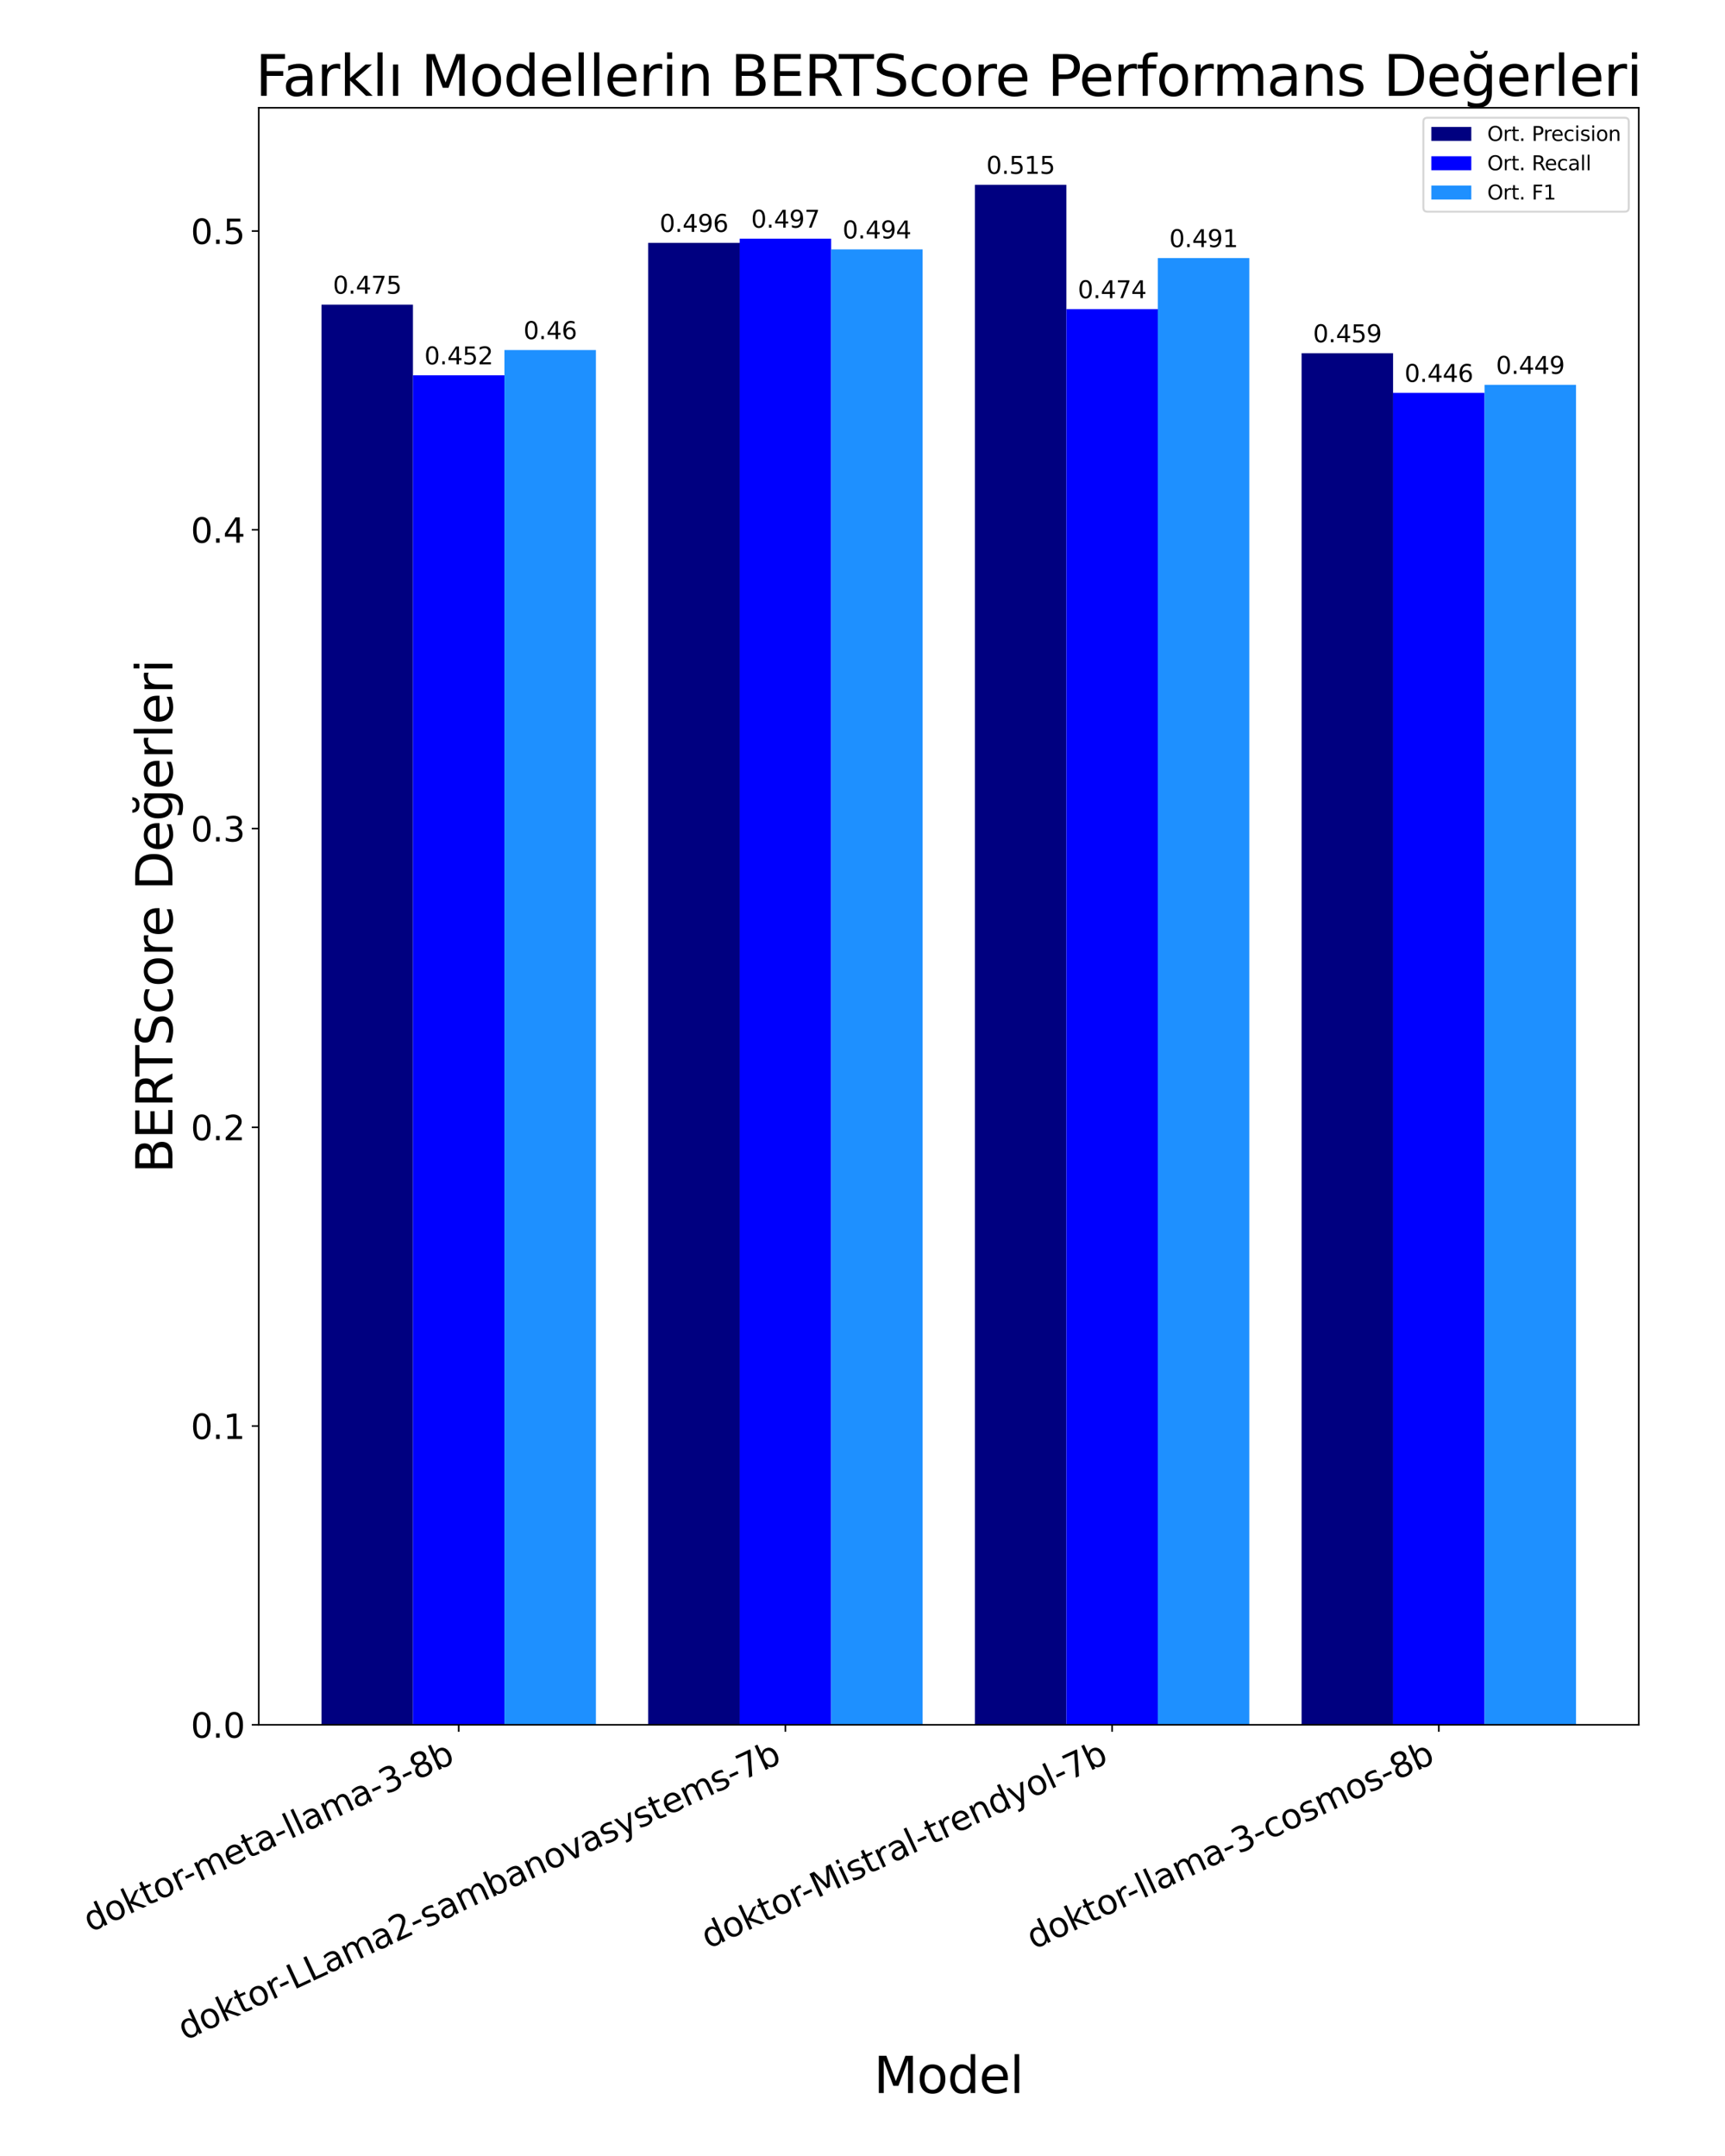 <?xml version="1.0" encoding="utf-8" standalone="no"?>
<!DOCTYPE svg PUBLIC "-//W3C//DTD SVG 1.1//EN"
  "http://www.w3.org/Graphics/SVG/1.1/DTD/svg11.dtd">
<svg xmlns:xlink="http://www.w3.org/1999/xlink" width="864pt" height="1080pt" viewBox="0 0 864 1080" xmlns="http://www.w3.org/2000/svg" version="1.1">
 <defs>
  <style type="text/css">*{stroke-linejoin: round; stroke-linecap: butt}</style>
 </defs>
 <g id="figure_1">
  <g id="patch_1">
   <path d="M 0 1080 
L 864 1080 
L 864 0 
L 0 0 
z
" style="fill: #ffffff"/>
  </g>
  <g id="axes_1">
   <g id="patch_2">
    <path d="M 129.6 864 
L 820.8 864 
L 820.8 54 
L 129.6 54 
z
" style="fill: #ffffff"/>
   </g>
   <g id="patch_3">
    <path d="M 161.018 864 
L 206.836 864 
L 206.836 152.604 
L 161.018 152.604 
z
" clip-path="url(#p2003cd5660)" style="fill: #000080"/>
   </g>
   <g id="patch_4">
    <path d="M 324.655 864 
L 370.473 864 
L 370.473 121.657 
L 324.655 121.657 
z
" clip-path="url(#p2003cd5660)" style="fill: #000080"/>
   </g>
   <g id="patch_5">
    <path d="M 488.291 864 
L 534.109 864 
L 534.109 92.571 
L 488.291 92.571 
z
" clip-path="url(#p2003cd5660)" style="fill: #000080"/>
   </g>
   <g id="patch_6">
    <path d="M 651.927 864 
L 697.745 864 
L 697.745 176.936 
L 651.927 176.936 
z
" clip-path="url(#p2003cd5660)" style="fill: #000080"/>
   </g>
   <g id="patch_7">
    <path d="M 206.836 864 
L 252.655 864 
L 252.655 188.011 
L 206.836 188.011 
z
" clip-path="url(#p2003cd5660)" style="fill: #0000ff"/>
   </g>
   <g id="patch_8">
    <path d="M 370.473 864 
L 416.291 864 
L 416.291 119.552 
L 370.473 119.552 
z
" clip-path="url(#p2003cd5660)" style="fill: #0000ff"/>
   </g>
   <g id="patch_9">
    <path d="M 534.109 864 
L 579.927 864 
L 579.927 154.868 
L 534.109 154.868 
z
" clip-path="url(#p2003cd5660)" style="fill: #0000ff"/>
   </g>
   <g id="patch_10">
    <path d="M 697.745 864 
L 743.564 864 
L 743.564 196.803 
L 697.745 196.803 
z
" clip-path="url(#p2003cd5660)" style="fill: #0000ff"/>
   </g>
   <g id="patch_11">
    <path d="M 252.655 864 
L 298.473 864 
L 298.473 175.348 
L 252.655 175.348 
z
" clip-path="url(#p2003cd5660)" style="fill: #1e90ff"/>
   </g>
   <g id="patch_12">
    <path d="M 416.291 864 
L 462.109 864 
L 462.109 124.921 
L 416.291 124.921 
z
" clip-path="url(#p2003cd5660)" style="fill: #1e90ff"/>
   </g>
   <g id="patch_13">
    <path d="M 579.927 864 
L 625.745 864 
L 625.745 129.285 
L 579.927 129.285 
z
" clip-path="url(#p2003cd5660)" style="fill: #1e90ff"/>
   </g>
   <g id="patch_14">
    <path d="M 743.564 864 
L 789.382 864 
L 789.382 192.774 
L 743.564 192.774 
z
" clip-path="url(#p2003cd5660)" style="fill: #1e90ff"/>
   </g>
   <g id="matplotlib.axis_1">
    <g id="xtick_1">
     <g id="line2d_1">
      <defs>
       <path id="md2747fd31b" d="M 0 0 
L 0 3.5 
" style="stroke: #000000; stroke-width: 0.8"/>
      </defs>
      <g>
       <use xlink:href="#md2747fd31b" x="229.745" y="864" style="stroke: #000000; stroke-width: 0.8"/>
      </g>
     </g>
     <g id="text_1">
      <!-- doktor-meta-llama-3-8b -->
      <g transform="translate(45.259 968.038) rotate(-25) scale(0.17 -0.17)">
       <defs>
        <path id="DejaVuSans-64" d="M 2906 2969 
L 2906 4863 
L 3481 4863 
L 3481 0 
L 2906 0 
L 2906 525 
Q 2725 213 2448 61 
Q 2172 -91 1784 -91 
Q 1150 -91 751 415 
Q 353 922 353 1747 
Q 353 2572 751 3078 
Q 1150 3584 1784 3584 
Q 2172 3584 2448 3432 
Q 2725 3281 2906 2969 
z
M 947 1747 
Q 947 1113 1208 752 
Q 1469 391 1925 391 
Q 2381 391 2643 752 
Q 2906 1113 2906 1747 
Q 2906 2381 2643 2742 
Q 2381 3103 1925 3103 
Q 1469 3103 1208 2742 
Q 947 2381 947 1747 
z
" transform="scale(0.016)"/>
        <path id="DejaVuSans-6f" d="M 1959 3097 
Q 1497 3097 1228 2736 
Q 959 2375 959 1747 
Q 959 1119 1226 758 
Q 1494 397 1959 397 
Q 2419 397 2687 759 
Q 2956 1122 2956 1747 
Q 2956 2369 2687 2733 
Q 2419 3097 1959 3097 
z
M 1959 3584 
Q 2709 3584 3137 3096 
Q 3566 2609 3566 1747 
Q 3566 888 3137 398 
Q 2709 -91 1959 -91 
Q 1206 -91 779 398 
Q 353 888 353 1747 
Q 353 2609 779 3096 
Q 1206 3584 1959 3584 
z
" transform="scale(0.016)"/>
        <path id="DejaVuSans-6b" d="M 581 4863 
L 1159 4863 
L 1159 1991 
L 2875 3500 
L 3609 3500 
L 1753 1863 
L 3688 0 
L 2938 0 
L 1159 1709 
L 1159 0 
L 581 0 
L 581 4863 
z
" transform="scale(0.016)"/>
        <path id="DejaVuSans-74" d="M 1172 4494 
L 1172 3500 
L 2356 3500 
L 2356 3053 
L 1172 3053 
L 1172 1153 
Q 1172 725 1289 603 
Q 1406 481 1766 481 
L 2356 481 
L 2356 0 
L 1766 0 
Q 1100 0 847 248 
Q 594 497 594 1153 
L 594 3053 
L 172 3053 
L 172 3500 
L 594 3500 
L 594 4494 
L 1172 4494 
z
" transform="scale(0.016)"/>
        <path id="DejaVuSans-72" d="M 2631 2963 
Q 2534 3019 2420 3045 
Q 2306 3072 2169 3072 
Q 1681 3072 1420 2755 
Q 1159 2438 1159 1844 
L 1159 0 
L 581 0 
L 581 3500 
L 1159 3500 
L 1159 2956 
Q 1341 3275 1631 3429 
Q 1922 3584 2338 3584 
Q 2397 3584 2469 3576 
Q 2541 3569 2628 3553 
L 2631 2963 
z
" transform="scale(0.016)"/>
        <path id="DejaVuSans-2d" d="M 313 2009 
L 1997 2009 
L 1997 1497 
L 313 1497 
L 313 2009 
z
" transform="scale(0.016)"/>
        <path id="DejaVuSans-6d" d="M 3328 2828 
Q 3544 3216 3844 3400 
Q 4144 3584 4550 3584 
Q 5097 3584 5394 3201 
Q 5691 2819 5691 2113 
L 5691 0 
L 5113 0 
L 5113 2094 
Q 5113 2597 4934 2840 
Q 4756 3084 4391 3084 
Q 3944 3084 3684 2787 
Q 3425 2491 3425 1978 
L 3425 0 
L 2847 0 
L 2847 2094 
Q 2847 2600 2669 2842 
Q 2491 3084 2119 3084 
Q 1678 3084 1418 2786 
Q 1159 2488 1159 1978 
L 1159 0 
L 581 0 
L 581 3500 
L 1159 3500 
L 1159 2956 
Q 1356 3278 1631 3431 
Q 1906 3584 2284 3584 
Q 2666 3584 2933 3390 
Q 3200 3197 3328 2828 
z
" transform="scale(0.016)"/>
        <path id="DejaVuSans-65" d="M 3597 1894 
L 3597 1613 
L 953 1613 
Q 991 1019 1311 708 
Q 1631 397 2203 397 
Q 2534 397 2845 478 
Q 3156 559 3463 722 
L 3463 178 
Q 3153 47 2828 -22 
Q 2503 -91 2169 -91 
Q 1331 -91 842 396 
Q 353 884 353 1716 
Q 353 2575 817 3079 
Q 1281 3584 2069 3584 
Q 2775 3584 3186 3129 
Q 3597 2675 3597 1894 
z
M 3022 2063 
Q 3016 2534 2758 2815 
Q 2500 3097 2075 3097 
Q 1594 3097 1305 2825 
Q 1016 2553 972 2059 
L 3022 2063 
z
" transform="scale(0.016)"/>
        <path id="DejaVuSans-61" d="M 2194 1759 
Q 1497 1759 1228 1600 
Q 959 1441 959 1056 
Q 959 750 1161 570 
Q 1363 391 1709 391 
Q 2188 391 2477 730 
Q 2766 1069 2766 1631 
L 2766 1759 
L 2194 1759 
z
M 3341 1997 
L 3341 0 
L 2766 0 
L 2766 531 
Q 2569 213 2275 61 
Q 1981 -91 1556 -91 
Q 1019 -91 701 211 
Q 384 513 384 1019 
Q 384 1609 779 1909 
Q 1175 2209 1959 2209 
L 2766 2209 
L 2766 2266 
Q 2766 2663 2505 2880 
Q 2244 3097 1772 3097 
Q 1472 3097 1187 3025 
Q 903 2953 641 2809 
L 641 3341 
Q 956 3463 1253 3523 
Q 1550 3584 1831 3584 
Q 2591 3584 2966 3190 
Q 3341 2797 3341 1997 
z
" transform="scale(0.016)"/>
        <path id="DejaVuSans-6c" d="M 603 4863 
L 1178 4863 
L 1178 0 
L 603 0 
L 603 4863 
z
" transform="scale(0.016)"/>
        <path id="DejaVuSans-33" d="M 2597 2516 
Q 3050 2419 3304 2112 
Q 3559 1806 3559 1356 
Q 3559 666 3084 287 
Q 2609 -91 1734 -91 
Q 1441 -91 1130 -33 
Q 819 25 488 141 
L 488 750 
Q 750 597 1062 519 
Q 1375 441 1716 441 
Q 2309 441 2620 675 
Q 2931 909 2931 1356 
Q 2931 1769 2642 2001 
Q 2353 2234 1838 2234 
L 1294 2234 
L 1294 2753 
L 1863 2753 
Q 2328 2753 2575 2939 
Q 2822 3125 2822 3475 
Q 2822 3834 2567 4026 
Q 2313 4219 1838 4219 
Q 1578 4219 1281 4162 
Q 984 4106 628 3988 
L 628 4550 
Q 988 4650 1302 4700 
Q 1616 4750 1894 4750 
Q 2613 4750 3031 4423 
Q 3450 4097 3450 3541 
Q 3450 3153 3228 2886 
Q 3006 2619 2597 2516 
z
" transform="scale(0.016)"/>
        <path id="DejaVuSans-38" d="M 2034 2216 
Q 1584 2216 1326 1975 
Q 1069 1734 1069 1313 
Q 1069 891 1326 650 
Q 1584 409 2034 409 
Q 2484 409 2743 651 
Q 3003 894 3003 1313 
Q 3003 1734 2745 1975 
Q 2488 2216 2034 2216 
z
M 1403 2484 
Q 997 2584 770 2862 
Q 544 3141 544 3541 
Q 544 4100 942 4425 
Q 1341 4750 2034 4750 
Q 2731 4750 3128 4425 
Q 3525 4100 3525 3541 
Q 3525 3141 3298 2862 
Q 3072 2584 2669 2484 
Q 3125 2378 3379 2068 
Q 3634 1759 3634 1313 
Q 3634 634 3220 271 
Q 2806 -91 2034 -91 
Q 1263 -91 848 271 
Q 434 634 434 1313 
Q 434 1759 690 2068 
Q 947 2378 1403 2484 
z
M 1172 3481 
Q 1172 3119 1398 2916 
Q 1625 2713 2034 2713 
Q 2441 2713 2670 2916 
Q 2900 3119 2900 3481 
Q 2900 3844 2670 4047 
Q 2441 4250 2034 4250 
Q 1625 4250 1398 4047 
Q 1172 3844 1172 3481 
z
" transform="scale(0.016)"/>
        <path id="DejaVuSans-62" d="M 3116 1747 
Q 3116 2381 2855 2742 
Q 2594 3103 2138 3103 
Q 1681 3103 1420 2742 
Q 1159 2381 1159 1747 
Q 1159 1113 1420 752 
Q 1681 391 2138 391 
Q 2594 391 2855 752 
Q 3116 1113 3116 1747 
z
M 1159 2969 
Q 1341 3281 1617 3432 
Q 1894 3584 2278 3584 
Q 2916 3584 3314 3078 
Q 3713 2572 3713 1747 
Q 3713 922 3314 415 
Q 2916 -91 2278 -91 
Q 1894 -91 1617 61 
Q 1341 213 1159 525 
L 1159 0 
L 581 0 
L 581 4863 
L 1159 4863 
L 1159 2969 
z
" transform="scale(0.016)"/>
       </defs>
       <use xlink:href="#DejaVuSans-64"/>
       <use xlink:href="#DejaVuSans-6f" x="63.477"/>
       <use xlink:href="#DejaVuSans-6b" x="124.658"/>
       <use xlink:href="#DejaVuSans-74" x="182.568"/>
       <use xlink:href="#DejaVuSans-6f" x="221.777"/>
       <use xlink:href="#DejaVuSans-72" x="282.959"/>
       <use xlink:href="#DejaVuSans-2d" x="317.697"/>
       <use xlink:href="#DejaVuSans-6d" x="353.781"/>
       <use xlink:href="#DejaVuSans-65" x="451.193"/>
       <use xlink:href="#DejaVuSans-74" x="512.717"/>
       <use xlink:href="#DejaVuSans-61" x="551.926"/>
       <use xlink:href="#DejaVuSans-2d" x="613.205"/>
       <use xlink:href="#DejaVuSans-6c" x="649.289"/>
       <use xlink:href="#DejaVuSans-6c" x="677.072"/>
       <use xlink:href="#DejaVuSans-61" x="704.855"/>
       <use xlink:href="#DejaVuSans-6d" x="766.135"/>
       <use xlink:href="#DejaVuSans-61" x="863.547"/>
       <use xlink:href="#DejaVuSans-2d" x="924.826"/>
       <use xlink:href="#DejaVuSans-33" x="960.91"/>
       <use xlink:href="#DejaVuSans-2d" x="1024.533"/>
       <use xlink:href="#DejaVuSans-38" x="1060.617"/>
       <use xlink:href="#DejaVuSans-62" x="1124.24"/>
      </g>
     </g>
    </g>
    <g id="xtick_2">
     <g id="line2d_2">
      <g>
       <use xlink:href="#md2747fd31b" x="393.382" y="864" style="stroke: #000000; stroke-width: 0.8"/>
      </g>
     </g>
     <g id="text_2">
      <!-- doktor-LLama2-sambanovasystems-7b -->
      <g transform="translate(92.638 1022.249) rotate(-25) scale(0.17 -0.17)">
       <defs>
        <path id="DejaVuSans-4c" d="M 628 4666 
L 1259 4666 
L 1259 531 
L 3531 531 
L 3531 0 
L 628 0 
L 628 4666 
z
" transform="scale(0.016)"/>
        <path id="DejaVuSans-32" d="M 1228 531 
L 3431 531 
L 3431 0 
L 469 0 
L 469 531 
Q 828 903 1448 1529 
Q 2069 2156 2228 2338 
Q 2531 2678 2651 2914 
Q 2772 3150 2772 3378 
Q 2772 3750 2511 3984 
Q 2250 4219 1831 4219 
Q 1534 4219 1204 4116 
Q 875 4013 500 3803 
L 500 4441 
Q 881 4594 1212 4672 
Q 1544 4750 1819 4750 
Q 2544 4750 2975 4387 
Q 3406 4025 3406 3419 
Q 3406 3131 3298 2873 
Q 3191 2616 2906 2266 
Q 2828 2175 2409 1742 
Q 1991 1309 1228 531 
z
" transform="scale(0.016)"/>
        <path id="DejaVuSans-73" d="M 2834 3397 
L 2834 2853 
Q 2591 2978 2328 3040 
Q 2066 3103 1784 3103 
Q 1356 3103 1142 2972 
Q 928 2841 928 2578 
Q 928 2378 1081 2264 
Q 1234 2150 1697 2047 
L 1894 2003 
Q 2506 1872 2764 1633 
Q 3022 1394 3022 966 
Q 3022 478 2636 193 
Q 2250 -91 1575 -91 
Q 1294 -91 989 -36 
Q 684 19 347 128 
L 347 722 
Q 666 556 975 473 
Q 1284 391 1588 391 
Q 1994 391 2212 530 
Q 2431 669 2431 922 
Q 2431 1156 2273 1281 
Q 2116 1406 1581 1522 
L 1381 1569 
Q 847 1681 609 1914 
Q 372 2147 372 2553 
Q 372 3047 722 3315 
Q 1072 3584 1716 3584 
Q 2034 3584 2315 3537 
Q 2597 3491 2834 3397 
z
" transform="scale(0.016)"/>
        <path id="DejaVuSans-6e" d="M 3513 2113 
L 3513 0 
L 2938 0 
L 2938 2094 
Q 2938 2591 2744 2837 
Q 2550 3084 2163 3084 
Q 1697 3084 1428 2787 
Q 1159 2491 1159 1978 
L 1159 0 
L 581 0 
L 581 3500 
L 1159 3500 
L 1159 2956 
Q 1366 3272 1645 3428 
Q 1925 3584 2291 3584 
Q 2894 3584 3203 3211 
Q 3513 2838 3513 2113 
z
" transform="scale(0.016)"/>
        <path id="DejaVuSans-76" d="M 191 3500 
L 800 3500 
L 1894 563 
L 2988 3500 
L 3597 3500 
L 2284 0 
L 1503 0 
L 191 3500 
z
" transform="scale(0.016)"/>
        <path id="DejaVuSans-79" d="M 2059 -325 
Q 1816 -950 1584 -1140 
Q 1353 -1331 966 -1331 
L 506 -1331 
L 506 -850 
L 844 -850 
Q 1081 -850 1212 -737 
Q 1344 -625 1503 -206 
L 1606 56 
L 191 3500 
L 800 3500 
L 1894 763 
L 2988 3500 
L 3597 3500 
L 2059 -325 
z
" transform="scale(0.016)"/>
        <path id="DejaVuSans-37" d="M 525 4666 
L 3525 4666 
L 3525 4397 
L 1831 0 
L 1172 0 
L 2766 4134 
L 525 4134 
L 525 4666 
z
" transform="scale(0.016)"/>
       </defs>
       <use xlink:href="#DejaVuSans-64"/>
       <use xlink:href="#DejaVuSans-6f" x="63.477"/>
       <use xlink:href="#DejaVuSans-6b" x="124.658"/>
       <use xlink:href="#DejaVuSans-74" x="182.568"/>
       <use xlink:href="#DejaVuSans-6f" x="221.777"/>
       <use xlink:href="#DejaVuSans-72" x="282.959"/>
       <use xlink:href="#DejaVuSans-2d" x="317.697"/>
       <use xlink:href="#DejaVuSans-4c" x="353.781"/>
       <use xlink:href="#DejaVuSans-4c" x="409.494"/>
       <use xlink:href="#DejaVuSans-61" x="465.207"/>
       <use xlink:href="#DejaVuSans-6d" x="526.486"/>
       <use xlink:href="#DejaVuSans-61" x="623.898"/>
       <use xlink:href="#DejaVuSans-32" x="685.178"/>
       <use xlink:href="#DejaVuSans-2d" x="748.801"/>
       <use xlink:href="#DejaVuSans-73" x="784.885"/>
       <use xlink:href="#DejaVuSans-61" x="836.984"/>
       <use xlink:href="#DejaVuSans-6d" x="898.264"/>
       <use xlink:href="#DejaVuSans-62" x="995.676"/>
       <use xlink:href="#DejaVuSans-61" x="1059.152"/>
       <use xlink:href="#DejaVuSans-6e" x="1120.432"/>
       <use xlink:href="#DejaVuSans-6f" x="1183.811"/>
       <use xlink:href="#DejaVuSans-76" x="1244.992"/>
       <use xlink:href="#DejaVuSans-61" x="1304.172"/>
       <use xlink:href="#DejaVuSans-73" x="1365.451"/>
       <use xlink:href="#DejaVuSans-79" x="1417.551"/>
       <use xlink:href="#DejaVuSans-73" x="1476.73"/>
       <use xlink:href="#DejaVuSans-74" x="1528.83"/>
       <use xlink:href="#DejaVuSans-65" x="1568.039"/>
       <use xlink:href="#DejaVuSans-6d" x="1629.562"/>
       <use xlink:href="#DejaVuSans-73" x="1726.975"/>
       <use xlink:href="#DejaVuSans-2d" x="1779.074"/>
       <use xlink:href="#DejaVuSans-37" x="1815.158"/>
       <use xlink:href="#DejaVuSans-62" x="1878.781"/>
      </g>
     </g>
    </g>
    <g id="xtick_3">
     <g id="line2d_3">
      <g>
       <use xlink:href="#md2747fd31b" x="557.018" y="864" style="stroke: #000000; stroke-width: 0.8"/>
      </g>
     </g>
     <g id="text_3">
      <!-- doktor-Mistral-trendyol-7b -->
      <g transform="translate(354.739 976.335) rotate(-25) scale(0.17 -0.17)">
       <defs>
        <path id="DejaVuSans-4d" d="M 628 4666 
L 1569 4666 
L 2759 1491 
L 3956 4666 
L 4897 4666 
L 4897 0 
L 4281 0 
L 4281 4097 
L 3078 897 
L 2444 897 
L 1241 4097 
L 1241 0 
L 628 0 
L 628 4666 
z
" transform="scale(0.016)"/>
        <path id="DejaVuSans-69" d="M 603 3500 
L 1178 3500 
L 1178 0 
L 603 0 
L 603 3500 
z
M 603 4863 
L 1178 4863 
L 1178 4134 
L 603 4134 
L 603 4863 
z
" transform="scale(0.016)"/>
       </defs>
       <use xlink:href="#DejaVuSans-64"/>
       <use xlink:href="#DejaVuSans-6f" x="63.477"/>
       <use xlink:href="#DejaVuSans-6b" x="124.658"/>
       <use xlink:href="#DejaVuSans-74" x="182.568"/>
       <use xlink:href="#DejaVuSans-6f" x="221.777"/>
       <use xlink:href="#DejaVuSans-72" x="282.959"/>
       <use xlink:href="#DejaVuSans-2d" x="317.697"/>
       <use xlink:href="#DejaVuSans-4d" x="353.781"/>
       <use xlink:href="#DejaVuSans-69" x="440.061"/>
       <use xlink:href="#DejaVuSans-73" x="467.844"/>
       <use xlink:href="#DejaVuSans-74" x="519.943"/>
       <use xlink:href="#DejaVuSans-72" x="559.152"/>
       <use xlink:href="#DejaVuSans-61" x="600.266"/>
       <use xlink:href="#DejaVuSans-6c" x="661.545"/>
       <use xlink:href="#DejaVuSans-2d" x="689.328"/>
       <use xlink:href="#DejaVuSans-74" x="725.412"/>
       <use xlink:href="#DejaVuSans-72" x="764.621"/>
       <use xlink:href="#DejaVuSans-65" x="803.484"/>
       <use xlink:href="#DejaVuSans-6e" x="865.008"/>
       <use xlink:href="#DejaVuSans-64" x="928.387"/>
       <use xlink:href="#DejaVuSans-79" x="991.863"/>
       <use xlink:href="#DejaVuSans-6f" x="1051.043"/>
       <use xlink:href="#DejaVuSans-6c" x="1112.225"/>
       <use xlink:href="#DejaVuSans-2d" x="1140.008"/>
       <use xlink:href="#DejaVuSans-37" x="1176.092"/>
       <use xlink:href="#DejaVuSans-62" x="1239.715"/>
      </g>
     </g>
    </g>
    <g id="xtick_4">
     <g id="line2d_4">
      <g>
       <use xlink:href="#md2747fd31b" x="720.655" y="864" style="stroke: #000000; stroke-width: 0.8"/>
      </g>
     </g>
     <g id="text_4">
      <!-- doktor-llama-3-cosmos-8b -->
      <g transform="translate(517.752 976.625) rotate(-25) scale(0.17 -0.17)">
       <defs>
        <path id="DejaVuSans-63" d="M 3122 3366 
L 3122 2828 
Q 2878 2963 2633 3030 
Q 2388 3097 2138 3097 
Q 1578 3097 1268 2742 
Q 959 2388 959 1747 
Q 959 1106 1268 751 
Q 1578 397 2138 397 
Q 2388 397 2633 464 
Q 2878 531 3122 666 
L 3122 134 
Q 2881 22 2623 -34 
Q 2366 -91 2075 -91 
Q 1284 -91 818 406 
Q 353 903 353 1747 
Q 353 2603 823 3093 
Q 1294 3584 2113 3584 
Q 2378 3584 2631 3529 
Q 2884 3475 3122 3366 
z
" transform="scale(0.016)"/>
       </defs>
       <use xlink:href="#DejaVuSans-64"/>
       <use xlink:href="#DejaVuSans-6f" x="63.477"/>
       <use xlink:href="#DejaVuSans-6b" x="124.658"/>
       <use xlink:href="#DejaVuSans-74" x="182.568"/>
       <use xlink:href="#DejaVuSans-6f" x="221.777"/>
       <use xlink:href="#DejaVuSans-72" x="282.959"/>
       <use xlink:href="#DejaVuSans-2d" x="317.697"/>
       <use xlink:href="#DejaVuSans-6c" x="353.781"/>
       <use xlink:href="#DejaVuSans-6c" x="381.564"/>
       <use xlink:href="#DejaVuSans-61" x="409.348"/>
       <use xlink:href="#DejaVuSans-6d" x="470.627"/>
       <use xlink:href="#DejaVuSans-61" x="568.039"/>
       <use xlink:href="#DejaVuSans-2d" x="629.318"/>
       <use xlink:href="#DejaVuSans-33" x="665.402"/>
       <use xlink:href="#DejaVuSans-2d" x="729.025"/>
       <use xlink:href="#DejaVuSans-63" x="765.109"/>
       <use xlink:href="#DejaVuSans-6f" x="820.09"/>
       <use xlink:href="#DejaVuSans-73" x="881.271"/>
       <use xlink:href="#DejaVuSans-6d" x="933.371"/>
       <use xlink:href="#DejaVuSans-6f" x="1030.783"/>
       <use xlink:href="#DejaVuSans-73" x="1091.965"/>
       <use xlink:href="#DejaVuSans-2d" x="1144.064"/>
       <use xlink:href="#DejaVuSans-38" x="1180.148"/>
       <use xlink:href="#DejaVuSans-62" x="1243.771"/>
      </g>
     </g>
    </g>
    <g id="text_5">
     <!-- Model -->
     <g transform="translate(437.667 1048.45) scale(0.25 -0.25)">
      <use xlink:href="#DejaVuSans-4d"/>
      <use xlink:href="#DejaVuSans-6f" x="86.279"/>
      <use xlink:href="#DejaVuSans-64" x="147.461"/>
      <use xlink:href="#DejaVuSans-65" x="210.938"/>
      <use xlink:href="#DejaVuSans-6c" x="272.461"/>
     </g>
    </g>
   </g>
   <g id="matplotlib.axis_2">
    <g id="ytick_1">
     <g id="line2d_5">
      <defs>
       <path id="ma1dc3276e3" d="M 0 0 
L -3.5 0 
" style="stroke: #000000; stroke-width: 0.8"/>
      </defs>
      <g>
       <use xlink:href="#ma1dc3276e3" x="129.6" y="864" style="stroke: #000000; stroke-width: 0.8"/>
      </g>
     </g>
     <g id="text_6">
      <!-- 0.0 -->
      <g transform="translate(95.565 870.459) scale(0.17 -0.17)">
       <defs>
        <path id="DejaVuSans-30" d="M 2034 4250 
Q 1547 4250 1301 3770 
Q 1056 3291 1056 2328 
Q 1056 1369 1301 889 
Q 1547 409 2034 409 
Q 2525 409 2770 889 
Q 3016 1369 3016 2328 
Q 3016 3291 2770 3770 
Q 2525 4250 2034 4250 
z
M 2034 4750 
Q 2819 4750 3233 4129 
Q 3647 3509 3647 2328 
Q 3647 1150 3233 529 
Q 2819 -91 2034 -91 
Q 1250 -91 836 529 
Q 422 1150 422 2328 
Q 422 3509 836 4129 
Q 1250 4750 2034 4750 
z
" transform="scale(0.016)"/>
        <path id="DejaVuSans-2e" d="M 684 794 
L 1344 794 
L 1344 0 
L 684 0 
L 684 794 
z
" transform="scale(0.016)"/>
       </defs>
       <use xlink:href="#DejaVuSans-30"/>
       <use xlink:href="#DejaVuSans-2e" x="63.623"/>
       <use xlink:href="#DejaVuSans-30" x="95.41"/>
      </g>
     </g>
    </g>
    <g id="ytick_2">
     <g id="line2d_6">
      <g>
       <use xlink:href="#ma1dc3276e3" x="129.6" y="714.348" style="stroke: #000000; stroke-width: 0.8"/>
      </g>
     </g>
     <g id="text_7">
      <!-- 0.1 -->
      <g transform="translate(95.565 720.807) scale(0.17 -0.17)">
       <defs>
        <path id="DejaVuSans-31" d="M 794 531 
L 1825 531 
L 1825 4091 
L 703 3866 
L 703 4441 
L 1819 4666 
L 2450 4666 
L 2450 531 
L 3481 531 
L 3481 0 
L 794 0 
L 794 531 
z
" transform="scale(0.016)"/>
       </defs>
       <use xlink:href="#DejaVuSans-30"/>
       <use xlink:href="#DejaVuSans-2e" x="63.623"/>
       <use xlink:href="#DejaVuSans-31" x="95.41"/>
      </g>
     </g>
    </g>
    <g id="ytick_3">
     <g id="line2d_7">
      <g>
       <use xlink:href="#ma1dc3276e3" x="129.6" y="564.696" style="stroke: #000000; stroke-width: 0.8"/>
      </g>
     </g>
     <g id="text_8">
      <!-- 0.2 -->
      <g transform="translate(95.565 571.155) scale(0.17 -0.17)">
       <use xlink:href="#DejaVuSans-30"/>
       <use xlink:href="#DejaVuSans-2e" x="63.623"/>
       <use xlink:href="#DejaVuSans-32" x="95.41"/>
      </g>
     </g>
    </g>
    <g id="ytick_4">
     <g id="line2d_8">
      <g>
       <use xlink:href="#ma1dc3276e3" x="129.6" y="415.044" style="stroke: #000000; stroke-width: 0.8"/>
      </g>
     </g>
     <g id="text_9">
      <!-- 0.3 -->
      <g transform="translate(95.565 421.503) scale(0.17 -0.17)">
       <use xlink:href="#DejaVuSans-30"/>
       <use xlink:href="#DejaVuSans-2e" x="63.623"/>
       <use xlink:href="#DejaVuSans-33" x="95.41"/>
      </g>
     </g>
    </g>
    <g id="ytick_5">
     <g id="line2d_9">
      <g>
       <use xlink:href="#ma1dc3276e3" x="129.6" y="265.392" style="stroke: #000000; stroke-width: 0.8"/>
      </g>
     </g>
     <g id="text_10">
      <!-- 0.4 -->
      <g transform="translate(95.565 271.851) scale(0.17 -0.17)">
       <defs>
        <path id="DejaVuSans-34" d="M 2419 4116 
L 825 1625 
L 2419 1625 
L 2419 4116 
z
M 2253 4666 
L 3047 4666 
L 3047 1625 
L 3713 1625 
L 3713 1100 
L 3047 1100 
L 3047 0 
L 2419 0 
L 2419 1100 
L 313 1100 
L 313 1709 
L 2253 4666 
z
" transform="scale(0.016)"/>
       </defs>
       <use xlink:href="#DejaVuSans-30"/>
       <use xlink:href="#DejaVuSans-2e" x="63.623"/>
       <use xlink:href="#DejaVuSans-34" x="95.41"/>
      </g>
     </g>
    </g>
    <g id="ytick_6">
     <g id="line2d_10">
      <g>
       <use xlink:href="#ma1dc3276e3" x="129.6" y="115.74" style="stroke: #000000; stroke-width: 0.8"/>
      </g>
     </g>
     <g id="text_11">
      <!-- 0.5 -->
      <g transform="translate(95.565 122.199) scale(0.17 -0.17)">
       <defs>
        <path id="DejaVuSans-35" d="M 691 4666 
L 3169 4666 
L 3169 4134 
L 1269 4134 
L 1269 2991 
Q 1406 3038 1543 3061 
Q 1681 3084 1819 3084 
Q 2600 3084 3056 2656 
Q 3513 2228 3513 1497 
Q 3513 744 3044 326 
Q 2575 -91 1722 -91 
Q 1428 -91 1123 -41 
Q 819 9 494 109 
L 494 744 
Q 775 591 1075 516 
Q 1375 441 1709 441 
Q 2250 441 2565 725 
Q 2881 1009 2881 1497 
Q 2881 1984 2565 2268 
Q 2250 2553 1709 2553 
Q 1456 2553 1204 2497 
Q 953 2441 691 2322 
L 691 4666 
z
" transform="scale(0.016)"/>
       </defs>
       <use xlink:href="#DejaVuSans-30"/>
       <use xlink:href="#DejaVuSans-2e" x="63.623"/>
       <use xlink:href="#DejaVuSans-35" x="95.41"/>
      </g>
     </g>
    </g>
    <g id="text_12">
     <!-- BERTScore Değerleri -->
     <g transform="translate(86.365 587.725) rotate(-90) scale(0.25 -0.25)">
      <defs>
       <path id="DejaVuSans-42" d="M 1259 2228 
L 1259 519 
L 2272 519 
Q 2781 519 3026 730 
Q 3272 941 3272 1375 
Q 3272 1813 3026 2020 
Q 2781 2228 2272 2228 
L 1259 2228 
z
M 1259 4147 
L 1259 2741 
L 2194 2741 
Q 2656 2741 2882 2914 
Q 3109 3088 3109 3444 
Q 3109 3797 2882 3972 
Q 2656 4147 2194 4147 
L 1259 4147 
z
M 628 4666 
L 2241 4666 
Q 2963 4666 3353 4366 
Q 3744 4066 3744 3513 
Q 3744 3084 3544 2831 
Q 3344 2578 2956 2516 
Q 3422 2416 3680 2098 
Q 3938 1781 3938 1306 
Q 3938 681 3513 340 
Q 3088 0 2303 0 
L 628 0 
L 628 4666 
z
" transform="scale(0.016)"/>
       <path id="DejaVuSans-45" d="M 628 4666 
L 3578 4666 
L 3578 4134 
L 1259 4134 
L 1259 2753 
L 3481 2753 
L 3481 2222 
L 1259 2222 
L 1259 531 
L 3634 531 
L 3634 0 
L 628 0 
L 628 4666 
z
" transform="scale(0.016)"/>
       <path id="DejaVuSans-52" d="M 2841 2188 
Q 3044 2119 3236 1894 
Q 3428 1669 3622 1275 
L 4263 0 
L 3584 0 
L 2988 1197 
Q 2756 1666 2539 1819 
Q 2322 1972 1947 1972 
L 1259 1972 
L 1259 0 
L 628 0 
L 628 4666 
L 2053 4666 
Q 2853 4666 3247 4331 
Q 3641 3997 3641 3322 
Q 3641 2881 3436 2590 
Q 3231 2300 2841 2188 
z
M 1259 4147 
L 1259 2491 
L 2053 2491 
Q 2509 2491 2742 2702 
Q 2975 2913 2975 3322 
Q 2975 3731 2742 3939 
Q 2509 4147 2053 4147 
L 1259 4147 
z
" transform="scale(0.016)"/>
       <path id="DejaVuSans-54" d="M -19 4666 
L 3928 4666 
L 3928 4134 
L 2272 4134 
L 2272 0 
L 1638 0 
L 1638 4134 
L -19 4134 
L -19 4666 
z
" transform="scale(0.016)"/>
       <path id="DejaVuSans-53" d="M 3425 4513 
L 3425 3897 
Q 3066 4069 2747 4153 
Q 2428 4238 2131 4238 
Q 1616 4238 1336 4038 
Q 1056 3838 1056 3469 
Q 1056 3159 1242 3001 
Q 1428 2844 1947 2747 
L 2328 2669 
Q 3034 2534 3370 2195 
Q 3706 1856 3706 1288 
Q 3706 609 3251 259 
Q 2797 -91 1919 -91 
Q 1588 -91 1214 -16 
Q 841 59 441 206 
L 441 856 
Q 825 641 1194 531 
Q 1563 422 1919 422 
Q 2459 422 2753 634 
Q 3047 847 3047 1241 
Q 3047 1584 2836 1778 
Q 2625 1972 2144 2069 
L 1759 2144 
Q 1053 2284 737 2584 
Q 422 2884 422 3419 
Q 422 4038 858 4394 
Q 1294 4750 2059 4750 
Q 2388 4750 2728 4690 
Q 3069 4631 3425 4513 
z
" transform="scale(0.016)"/>
       <path id="DejaVuSans-20" transform="scale(0.016)"/>
       <path id="DejaVuSans-44" d="M 1259 4147 
L 1259 519 
L 2022 519 
Q 2988 519 3436 956 
Q 3884 1394 3884 2338 
Q 3884 3275 3436 3711 
Q 2988 4147 2022 4147 
L 1259 4147 
z
M 628 4666 
L 1925 4666 
Q 3281 4666 3915 4102 
Q 4550 3538 4550 2338 
Q 4550 1131 3912 565 
Q 3275 0 1925 0 
L 628 0 
L 628 4666 
z
" transform="scale(0.016)"/>
       <path id="DejaVuSans-11f" d="M 2906 1791 
Q 2906 2416 2648 2759 
Q 2391 3103 1925 3103 
Q 1463 3103 1205 2759 
Q 947 2416 947 1791 
Q 947 1169 1205 825 
Q 1463 481 1925 481 
Q 2391 481 2648 825 
Q 2906 1169 2906 1791 
z
M 3481 434 
Q 3481 -459 3084 -895 
Q 2688 -1331 1869 -1331 
Q 1566 -1331 1297 -1286 
Q 1028 -1241 775 -1147 
L 775 -588 
Q 1028 -725 1275 -790 
Q 1522 -856 1778 -856 
Q 2344 -856 2625 -561 
Q 2906 -266 2906 331 
L 2906 616 
Q 2728 306 2450 153 
Q 2172 0 1784 0 
Q 1141 0 747 490 
Q 353 981 353 1791 
Q 353 2603 747 3093 
Q 1141 3584 1784 3584 
Q 2172 3584 2450 3431 
Q 2728 3278 2906 2969 
L 2906 3500 
L 3481 3500 
L 3481 434 
z
M 1054 5025 
L 1423 5025 
Q 1457 4791 1608 4673 
Q 1760 4556 2032 4556 
Q 2301 4556 2451 4672 
Q 2601 4788 2641 5025 
L 3010 5025 
Q 2979 4578 2732 4353 
Q 2485 4128 2032 4128 
Q 1579 4128 1332 4353 
Q 1085 4578 1054 5025 
z
" transform="scale(0.016)"/>
      </defs>
      <use xlink:href="#DejaVuSans-42"/>
      <use xlink:href="#DejaVuSans-45" x="68.604"/>
      <use xlink:href="#DejaVuSans-52" x="131.787"/>
      <use xlink:href="#DejaVuSans-54" x="194.02"/>
      <use xlink:href="#DejaVuSans-53" x="255.104"/>
      <use xlink:href="#DejaVuSans-63" x="318.58"/>
      <use xlink:href="#DejaVuSans-6f" x="373.561"/>
      <use xlink:href="#DejaVuSans-72" x="434.742"/>
      <use xlink:href="#DejaVuSans-65" x="473.605"/>
      <use xlink:href="#DejaVuSans-20" x="535.129"/>
      <use xlink:href="#DejaVuSans-44" x="566.916"/>
      <use xlink:href="#DejaVuSans-65" x="643.918"/>
      <use xlink:href="#DejaVuSans-11f" x="705.441"/>
      <use xlink:href="#DejaVuSans-65" x="768.918"/>
      <use xlink:href="#DejaVuSans-72" x="830.441"/>
      <use xlink:href="#DejaVuSans-6c" x="871.555"/>
      <use xlink:href="#DejaVuSans-65" x="899.338"/>
      <use xlink:href="#DejaVuSans-72" x="960.861"/>
      <use xlink:href="#DejaVuSans-69" x="1001.975"/>
     </g>
    </g>
   </g>
   <g id="patch_15">
    <path d="M 129.6 864 
L 129.6 54 
" style="fill: none; stroke: #000000; stroke-width: 0.8; stroke-linejoin: miter; stroke-linecap: square"/>
   </g>
   <g id="patch_16">
    <path d="M 820.8 864 
L 820.8 54 
" style="fill: none; stroke: #000000; stroke-width: 0.8; stroke-linejoin: miter; stroke-linecap: square"/>
   </g>
   <g id="patch_17">
    <path d="M 129.6 864 
L 820.8 864 
" style="fill: none; stroke: #000000; stroke-width: 0.8; stroke-linejoin: miter; stroke-linecap: square"/>
   </g>
   <g id="patch_18">
    <path d="M 129.6 54 
L 820.8 54 
" style="fill: none; stroke: #000000; stroke-width: 0.8; stroke-linejoin: miter; stroke-linecap: square"/>
   </g>
   <g id="text_13">
    <!-- 0.475 -->
    <g transform="translate(166.75 147.109) scale(0.12 -0.12)">
     <use xlink:href="#DejaVuSans-30"/>
     <use xlink:href="#DejaVuSans-2e" x="63.623"/>
     <use xlink:href="#DejaVuSans-34" x="95.41"/>
     <use xlink:href="#DejaVuSans-37" x="159.033"/>
     <use xlink:href="#DejaVuSans-35" x="222.656"/>
    </g>
   </g>
   <g id="text_14">
    <!-- 0.496 -->
    <g transform="translate(330.387 116.162) scale(0.12 -0.12)">
     <defs>
      <path id="DejaVuSans-39" d="M 703 97 
L 703 672 
Q 941 559 1184 500 
Q 1428 441 1663 441 
Q 2288 441 2617 861 
Q 2947 1281 2994 2138 
Q 2813 1869 2534 1725 
Q 2256 1581 1919 1581 
Q 1219 1581 811 2004 
Q 403 2428 403 3163 
Q 403 3881 828 4315 
Q 1253 4750 1959 4750 
Q 2769 4750 3195 4129 
Q 3622 3509 3622 2328 
Q 3622 1225 3098 567 
Q 2575 -91 1691 -91 
Q 1453 -91 1209 -44 
Q 966 3 703 97 
z
M 1959 2075 
Q 2384 2075 2632 2365 
Q 2881 2656 2881 3163 
Q 2881 3666 2632 3958 
Q 2384 4250 1959 4250 
Q 1534 4250 1286 3958 
Q 1038 3666 1038 3163 
Q 1038 2656 1286 2365 
Q 1534 2075 1959 2075 
z
" transform="scale(0.016)"/>
      <path id="DejaVuSans-36" d="M 2113 2584 
Q 1688 2584 1439 2293 
Q 1191 2003 1191 1497 
Q 1191 994 1439 701 
Q 1688 409 2113 409 
Q 2538 409 2786 701 
Q 3034 994 3034 1497 
Q 3034 2003 2786 2293 
Q 2538 2584 2113 2584 
z
M 3366 4563 
L 3366 3988 
Q 3128 4100 2886 4159 
Q 2644 4219 2406 4219 
Q 1781 4219 1451 3797 
Q 1122 3375 1075 2522 
Q 1259 2794 1537 2939 
Q 1816 3084 2150 3084 
Q 2853 3084 3261 2657 
Q 3669 2231 3669 1497 
Q 3669 778 3244 343 
Q 2819 -91 2113 -91 
Q 1303 -91 875 529 
Q 447 1150 447 2328 
Q 447 3434 972 4092 
Q 1497 4750 2381 4750 
Q 2619 4750 2861 4703 
Q 3103 4656 3366 4563 
z
" transform="scale(0.016)"/>
     </defs>
     <use xlink:href="#DejaVuSans-30"/>
     <use xlink:href="#DejaVuSans-2e" x="63.623"/>
     <use xlink:href="#DejaVuSans-34" x="95.41"/>
     <use xlink:href="#DejaVuSans-39" x="159.033"/>
     <use xlink:href="#DejaVuSans-36" x="222.656"/>
    </g>
   </g>
   <g id="text_15">
    <!-- 0.515 -->
    <g transform="translate(494.023 87.076) scale(0.12 -0.12)">
     <use xlink:href="#DejaVuSans-30"/>
     <use xlink:href="#DejaVuSans-2e" x="63.623"/>
     <use xlink:href="#DejaVuSans-35" x="95.41"/>
     <use xlink:href="#DejaVuSans-31" x="159.033"/>
     <use xlink:href="#DejaVuSans-35" x="222.656"/>
    </g>
   </g>
   <g id="text_16">
    <!-- 0.459 -->
    <g transform="translate(657.659 171.44) scale(0.12 -0.12)">
     <use xlink:href="#DejaVuSans-30"/>
     <use xlink:href="#DejaVuSans-2e" x="63.623"/>
     <use xlink:href="#DejaVuSans-34" x="95.41"/>
     <use xlink:href="#DejaVuSans-35" x="159.033"/>
     <use xlink:href="#DejaVuSans-39" x="222.656"/>
    </g>
   </g>
   <g id="text_17">
    <!-- 0.452 -->
    <g transform="translate(212.569 182.515) scale(0.12 -0.12)">
     <use xlink:href="#DejaVuSans-30"/>
     <use xlink:href="#DejaVuSans-2e" x="63.623"/>
     <use xlink:href="#DejaVuSans-34" x="95.41"/>
     <use xlink:href="#DejaVuSans-35" x="159.033"/>
     <use xlink:href="#DejaVuSans-32" x="222.656"/>
    </g>
   </g>
   <g id="text_18">
    <!-- 0.497 -->
    <g transform="translate(376.205 114.057) scale(0.12 -0.12)">
     <use xlink:href="#DejaVuSans-30"/>
     <use xlink:href="#DejaVuSans-2e" x="63.623"/>
     <use xlink:href="#DejaVuSans-34" x="95.41"/>
     <use xlink:href="#DejaVuSans-39" x="159.033"/>
     <use xlink:href="#DejaVuSans-37" x="222.656"/>
    </g>
   </g>
   <g id="text_19">
    <!-- 0.474 -->
    <g transform="translate(539.841 149.372) scale(0.12 -0.12)">
     <use xlink:href="#DejaVuSans-30"/>
     <use xlink:href="#DejaVuSans-2e" x="63.623"/>
     <use xlink:href="#DejaVuSans-34" x="95.41"/>
     <use xlink:href="#DejaVuSans-37" x="159.033"/>
     <use xlink:href="#DejaVuSans-34" x="222.656"/>
    </g>
   </g>
   <g id="text_20">
    <!-- 0.446 -->
    <g transform="translate(703.478 191.307) scale(0.12 -0.12)">
     <use xlink:href="#DejaVuSans-30"/>
     <use xlink:href="#DejaVuSans-2e" x="63.623"/>
     <use xlink:href="#DejaVuSans-34" x="95.41"/>
     <use xlink:href="#DejaVuSans-34" x="159.033"/>
     <use xlink:href="#DejaVuSans-36" x="222.656"/>
    </g>
   </g>
   <g id="text_21">
    <!-- 0.46 -->
    <g transform="translate(262.204 169.852) scale(0.12 -0.12)">
     <use xlink:href="#DejaVuSans-30"/>
     <use xlink:href="#DejaVuSans-2e" x="63.623"/>
     <use xlink:href="#DejaVuSans-34" x="95.41"/>
     <use xlink:href="#DejaVuSans-36" x="159.033"/>
    </g>
   </g>
   <g id="text_22">
    <!-- 0.494 -->
    <g transform="translate(422.023 119.425) scale(0.12 -0.12)">
     <use xlink:href="#DejaVuSans-30"/>
     <use xlink:href="#DejaVuSans-2e" x="63.623"/>
     <use xlink:href="#DejaVuSans-34" x="95.41"/>
     <use xlink:href="#DejaVuSans-39" x="159.033"/>
     <use xlink:href="#DejaVuSans-34" x="222.656"/>
    </g>
   </g>
   <g id="text_23">
    <!-- 0.491 -->
    <g transform="translate(585.659 123.789) scale(0.12 -0.12)">
     <use xlink:href="#DejaVuSans-30"/>
     <use xlink:href="#DejaVuSans-2e" x="63.623"/>
     <use xlink:href="#DejaVuSans-34" x="95.41"/>
     <use xlink:href="#DejaVuSans-39" x="159.033"/>
     <use xlink:href="#DejaVuSans-31" x="222.656"/>
    </g>
   </g>
   <g id="text_24">
    <!-- 0.449 -->
    <g transform="translate(749.296 187.278) scale(0.12 -0.12)">
     <use xlink:href="#DejaVuSans-30"/>
     <use xlink:href="#DejaVuSans-2e" x="63.623"/>
     <use xlink:href="#DejaVuSans-34" x="95.41"/>
     <use xlink:href="#DejaVuSans-34" x="159.033"/>
     <use xlink:href="#DejaVuSans-39" x="222.656"/>
    </g>
   </g>
   <g id="text_25">
    <!-- Farklı Modellerin BERTScore Performans Değerleri -->
    <g transform="translate(127.937 48) scale(0.28 -0.28)">
     <defs>
      <path id="DejaVuSans-46" d="M 628 4666 
L 3309 4666 
L 3309 4134 
L 1259 4134 
L 1259 2759 
L 3109 2759 
L 3109 2228 
L 1259 2228 
L 1259 0 
L 628 0 
L 628 4666 
z
" transform="scale(0.016)"/>
      <path id="DejaVuSans-131" d="M 603 3500 
L 1178 3500 
L 1178 0 
L 603 0 
L 603 3500 
z
M 891 3584 
L 891 3584 
z
" transform="scale(0.016)"/>
      <path id="DejaVuSans-50" d="M 1259 4147 
L 1259 2394 
L 2053 2394 
Q 2494 2394 2734 2622 
Q 2975 2850 2975 3272 
Q 2975 3691 2734 3919 
Q 2494 4147 2053 4147 
L 1259 4147 
z
M 628 4666 
L 2053 4666 
Q 2838 4666 3239 4311 
Q 3641 3956 3641 3272 
Q 3641 2581 3239 2228 
Q 2838 1875 2053 1875 
L 1259 1875 
L 1259 0 
L 628 0 
L 628 4666 
z
" transform="scale(0.016)"/>
      <path id="DejaVuSans-66" d="M 2375 4863 
L 2375 4384 
L 1825 4384 
Q 1516 4384 1395 4259 
Q 1275 4134 1275 3809 
L 1275 3500 
L 2222 3500 
L 2222 3053 
L 1275 3053 
L 1275 0 
L 697 0 
L 697 3053 
L 147 3053 
L 147 3500 
L 697 3500 
L 697 3744 
Q 697 4328 969 4595 
Q 1241 4863 1831 4863 
L 2375 4863 
z
" transform="scale(0.016)"/>
     </defs>
     <use xlink:href="#DejaVuSans-46"/>
     <use xlink:href="#DejaVuSans-61" x="48.395"/>
     <use xlink:href="#DejaVuSans-72" x="109.674"/>
     <use xlink:href="#DejaVuSans-6b" x="150.787"/>
     <use xlink:href="#DejaVuSans-6c" x="208.697"/>
     <use xlink:href="#DejaVuSans-131" x="236.48"/>
     <use xlink:href="#DejaVuSans-20" x="264.264"/>
     <use xlink:href="#DejaVuSans-4d" x="296.051"/>
     <use xlink:href="#DejaVuSans-6f" x="382.33"/>
     <use xlink:href="#DejaVuSans-64" x="443.512"/>
     <use xlink:href="#DejaVuSans-65" x="506.988"/>
     <use xlink:href="#DejaVuSans-6c" x="568.512"/>
     <use xlink:href="#DejaVuSans-6c" x="596.295"/>
     <use xlink:href="#DejaVuSans-65" x="624.078"/>
     <use xlink:href="#DejaVuSans-72" x="685.602"/>
     <use xlink:href="#DejaVuSans-69" x="726.715"/>
     <use xlink:href="#DejaVuSans-6e" x="754.498"/>
     <use xlink:href="#DejaVuSans-20" x="817.877"/>
     <use xlink:href="#DejaVuSans-42" x="849.664"/>
     <use xlink:href="#DejaVuSans-45" x="918.268"/>
     <use xlink:href="#DejaVuSans-52" x="981.451"/>
     <use xlink:href="#DejaVuSans-54" x="1043.684"/>
     <use xlink:href="#DejaVuSans-53" x="1104.768"/>
     <use xlink:href="#DejaVuSans-63" x="1168.244"/>
     <use xlink:href="#DejaVuSans-6f" x="1223.225"/>
     <use xlink:href="#DejaVuSans-72" x="1284.406"/>
     <use xlink:href="#DejaVuSans-65" x="1323.27"/>
     <use xlink:href="#DejaVuSans-20" x="1384.793"/>
     <use xlink:href="#DejaVuSans-50" x="1416.58"/>
     <use xlink:href="#DejaVuSans-65" x="1473.258"/>
     <use xlink:href="#DejaVuSans-72" x="1534.781"/>
     <use xlink:href="#DejaVuSans-66" x="1575.895"/>
     <use xlink:href="#DejaVuSans-6f" x="1611.1"/>
     <use xlink:href="#DejaVuSans-72" x="1672.281"/>
     <use xlink:href="#DejaVuSans-6d" x="1711.645"/>
     <use xlink:href="#DejaVuSans-61" x="1809.057"/>
     <use xlink:href="#DejaVuSans-6e" x="1870.336"/>
     <use xlink:href="#DejaVuSans-73" x="1933.715"/>
     <use xlink:href="#DejaVuSans-20" x="1985.814"/>
     <use xlink:href="#DejaVuSans-44" x="2017.602"/>
     <use xlink:href="#DejaVuSans-65" x="2094.604"/>
     <use xlink:href="#DejaVuSans-11f" x="2156.127"/>
     <use xlink:href="#DejaVuSans-65" x="2219.604"/>
     <use xlink:href="#DejaVuSans-72" x="2281.127"/>
     <use xlink:href="#DejaVuSans-6c" x="2322.24"/>
     <use xlink:href="#DejaVuSans-65" x="2350.023"/>
     <use xlink:href="#DejaVuSans-72" x="2411.547"/>
     <use xlink:href="#DejaVuSans-69" x="2452.66"/>
    </g>
   </g>
   <g id="legend_1">
    <g id="patch_19">
     <path d="M 714.927 106.034 
L 813.8 106.034 
Q 815.8 106.034 815.8 104.034 
L 815.8 61 
Q 815.8 59 813.8 59 
L 714.927 59 
Q 712.927 59 712.927 61 
L 712.927 104.034 
Q 712.927 106.034 714.927 106.034 
z
" style="fill: #ffffff; opacity: 0.8; stroke: #cccccc; stroke-linejoin: miter"/>
    </g>
    <g id="patch_20">
     <path d="M 716.927 70.598 
L 736.927 70.598 
L 736.927 63.598 
L 716.927 63.598 
z
" style="fill: #000080"/>
    </g>
    <g id="text_26">
     <!-- Ort. Precision -->
     <g transform="translate(744.927 70.598) scale(0.1 -0.1)">
      <defs>
       <path id="DejaVuSans-4f" d="M 2522 4238 
Q 1834 4238 1429 3725 
Q 1025 3213 1025 2328 
Q 1025 1447 1429 934 
Q 1834 422 2522 422 
Q 3209 422 3611 934 
Q 4013 1447 4013 2328 
Q 4013 3213 3611 3725 
Q 3209 4238 2522 4238 
z
M 2522 4750 
Q 3503 4750 4090 4092 
Q 4678 3434 4678 2328 
Q 4678 1225 4090 567 
Q 3503 -91 2522 -91 
Q 1538 -91 948 565 
Q 359 1222 359 2328 
Q 359 3434 948 4092 
Q 1538 4750 2522 4750 
z
" transform="scale(0.016)"/>
      </defs>
      <use xlink:href="#DejaVuSans-4f"/>
      <use xlink:href="#DejaVuSans-72" x="78.711"/>
      <use xlink:href="#DejaVuSans-74" x="119.824"/>
      <use xlink:href="#DejaVuSans-2e" x="159.033"/>
      <use xlink:href="#DejaVuSans-20" x="190.82"/>
      <use xlink:href="#DejaVuSans-50" x="222.607"/>
      <use xlink:href="#DejaVuSans-72" x="281.16"/>
      <use xlink:href="#DejaVuSans-65" x="320.023"/>
      <use xlink:href="#DejaVuSans-63" x="381.547"/>
      <use xlink:href="#DejaVuSans-69" x="436.527"/>
      <use xlink:href="#DejaVuSans-73" x="464.311"/>
      <use xlink:href="#DejaVuSans-69" x="516.41"/>
      <use xlink:href="#DejaVuSans-6f" x="544.193"/>
      <use xlink:href="#DejaVuSans-6e" x="605.375"/>
     </g>
    </g>
    <g id="patch_21">
     <path d="M 716.927 85.277 
L 736.927 85.277 
L 736.927 78.277 
L 716.927 78.277 
z
" style="fill: #0000ff"/>
    </g>
    <g id="text_27">
     <!-- Ort. Recall -->
     <g transform="translate(744.927 85.277) scale(0.1 -0.1)">
      <use xlink:href="#DejaVuSans-4f"/>
      <use xlink:href="#DejaVuSans-72" x="78.711"/>
      <use xlink:href="#DejaVuSans-74" x="119.824"/>
      <use xlink:href="#DejaVuSans-2e" x="159.033"/>
      <use xlink:href="#DejaVuSans-20" x="190.82"/>
      <use xlink:href="#DejaVuSans-52" x="222.607"/>
      <use xlink:href="#DejaVuSans-65" x="287.59"/>
      <use xlink:href="#DejaVuSans-63" x="349.113"/>
      <use xlink:href="#DejaVuSans-61" x="404.094"/>
      <use xlink:href="#DejaVuSans-6c" x="465.373"/>
      <use xlink:href="#DejaVuSans-6c" x="493.156"/>
     </g>
    </g>
    <g id="patch_22">
     <path d="M 716.927 99.955 
L 736.927 99.955 
L 736.927 92.955 
L 716.927 92.955 
z
" style="fill: #1e90ff"/>
    </g>
    <g id="text_28">
     <!-- Ort. F1 -->
     <g transform="translate(744.927 99.955) scale(0.1 -0.1)">
      <use xlink:href="#DejaVuSans-4f"/>
      <use xlink:href="#DejaVuSans-72" x="78.711"/>
      <use xlink:href="#DejaVuSans-74" x="119.824"/>
      <use xlink:href="#DejaVuSans-2e" x="159.033"/>
      <use xlink:href="#DejaVuSans-20" x="190.82"/>
      <use xlink:href="#DejaVuSans-46" x="222.607"/>
      <use xlink:href="#DejaVuSans-31" x="280.127"/>
     </g>
    </g>
   </g>
  </g>
 </g>
 <defs>
  <clipPath id="p2003cd5660">
   <rect x="129.6" y="54" width="691.2" height="810"/>
  </clipPath>
 </defs>
</svg>
